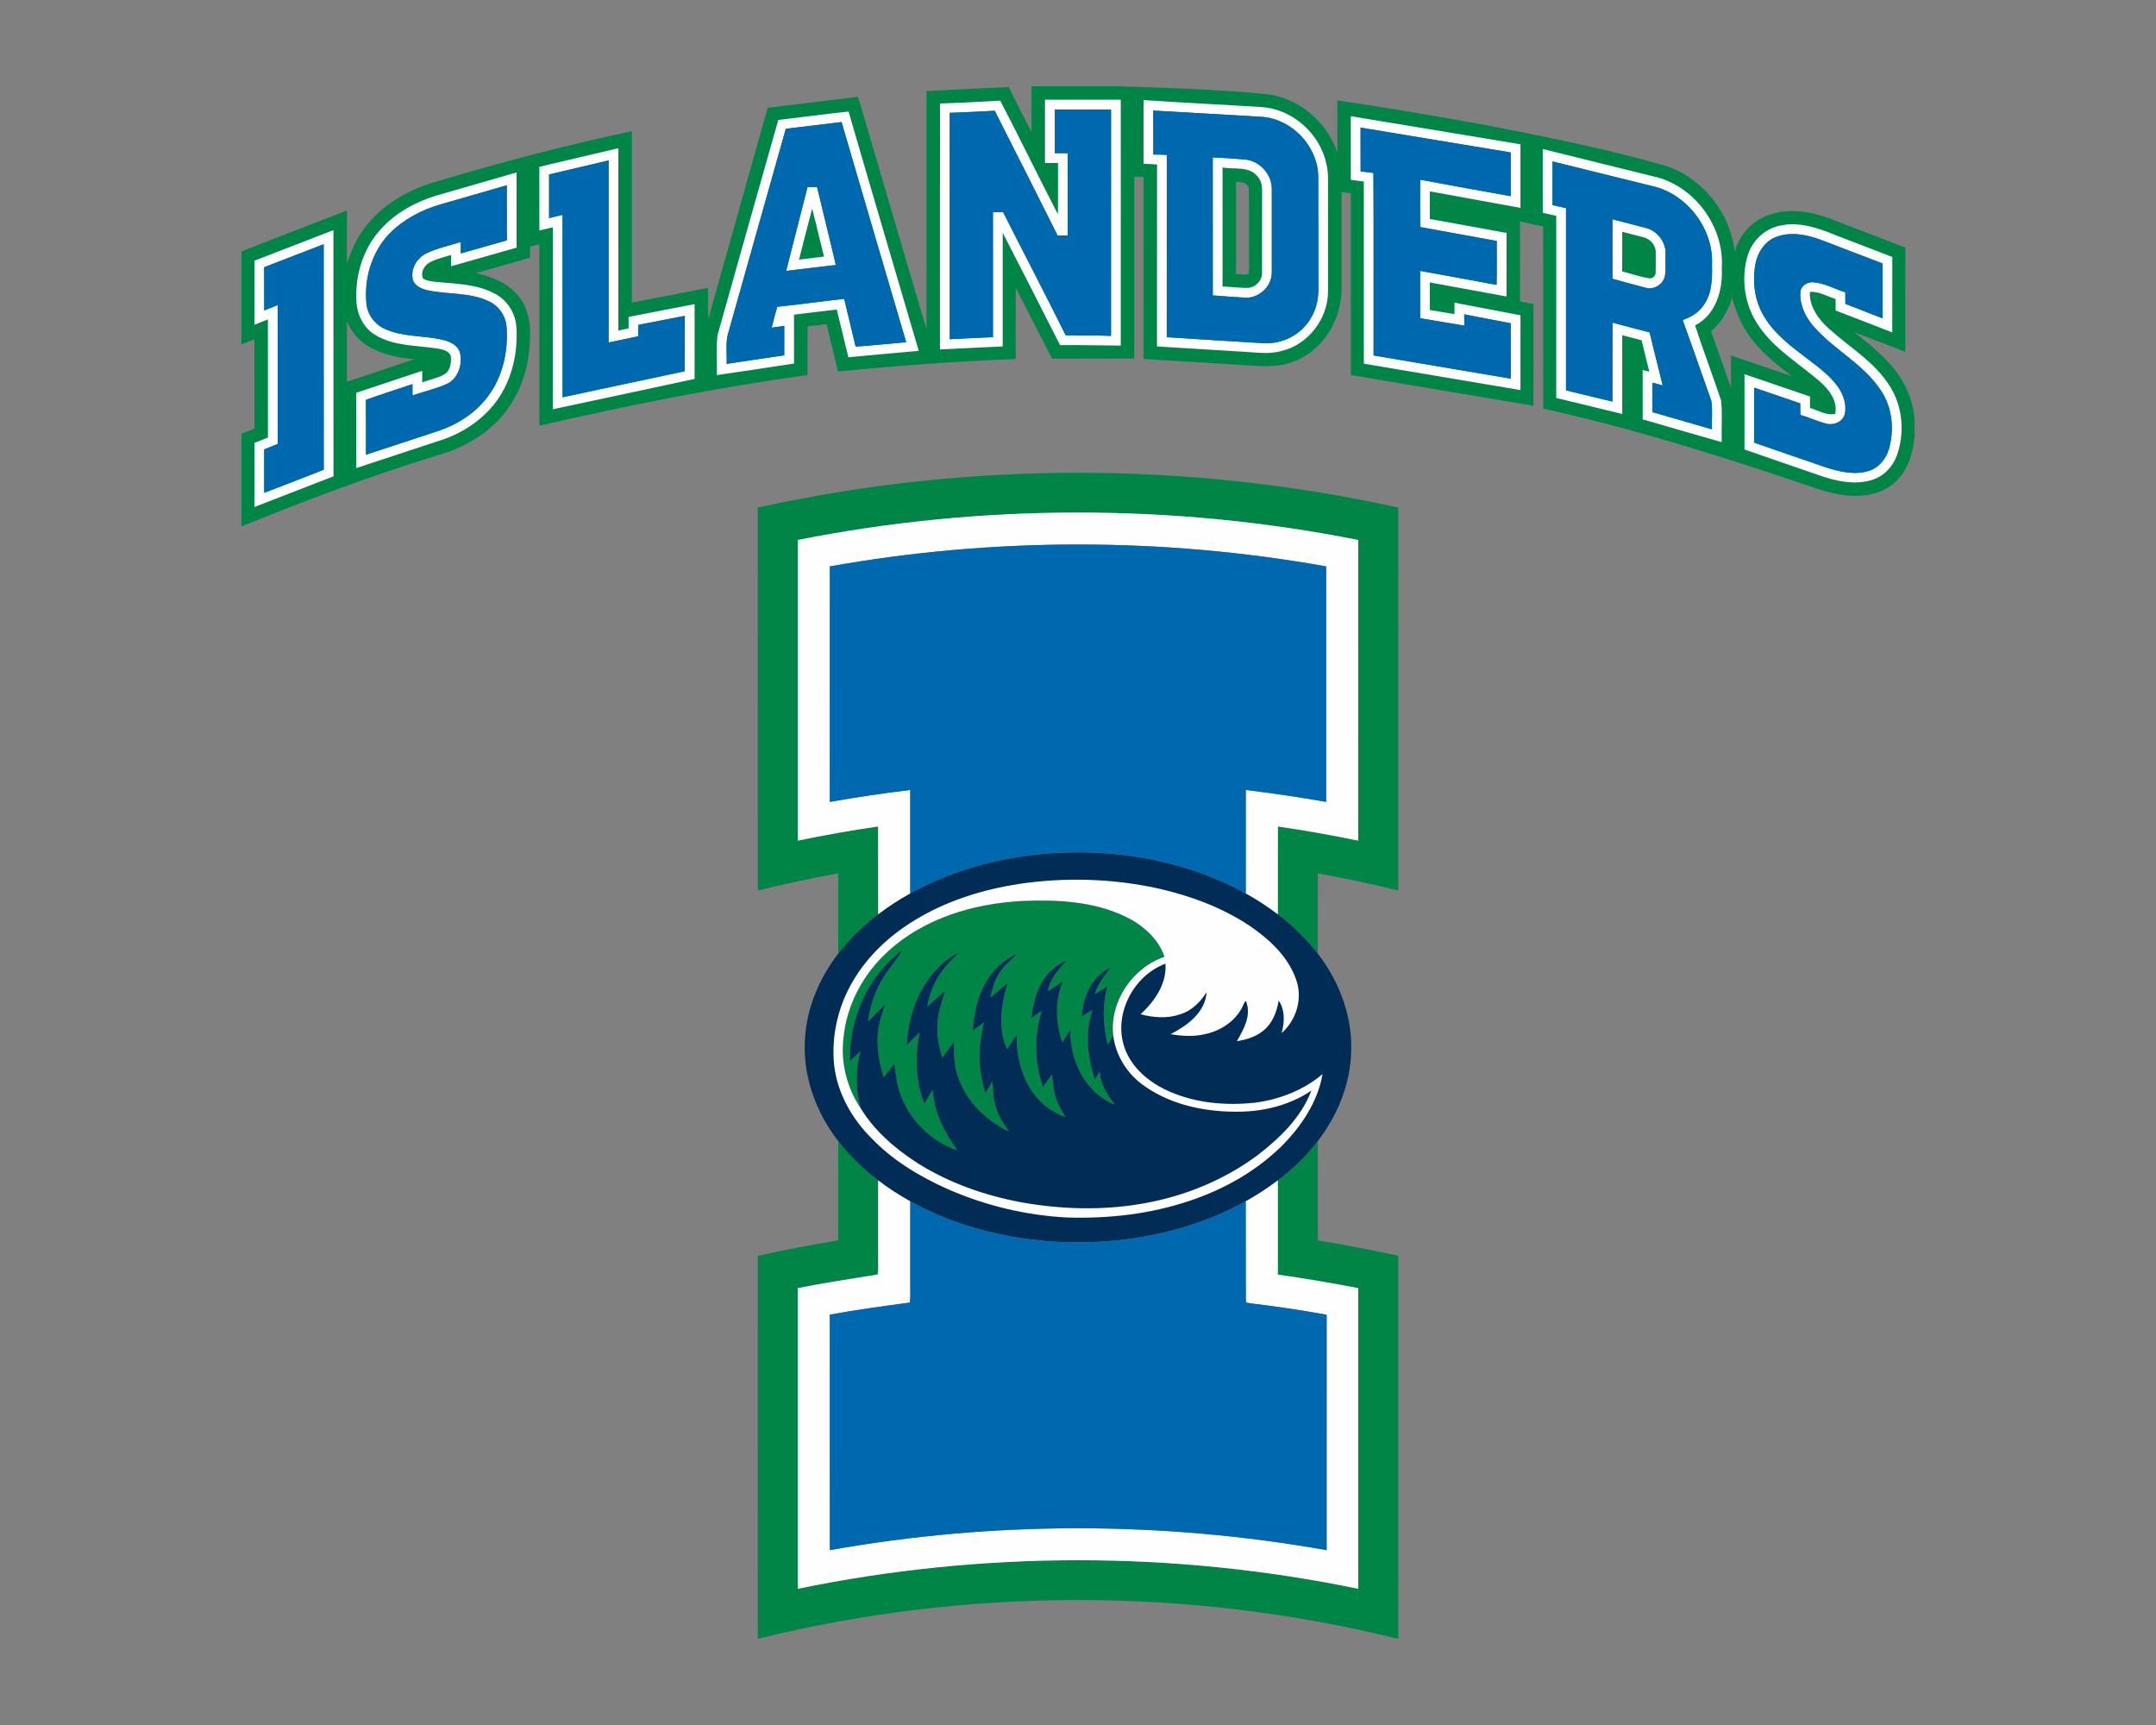 <?xml version="1.0" encoding="UTF-8"?>
<!DOCTYPE svg PUBLIC "-//W3C//DTD SVG 1.1//EN" "http://www.w3.org/Graphics/SVG/1.1/DTD/svg11.dtd">
<!-- Creator: CorelDRAW -->
<svg xmlns="http://www.w3.org/2000/svg" xml:space="preserve" width="2000px" height="1600px" version="1.1" style="shape-rendering:geometricPrecision; text-rendering:geometricPrecision; image-rendering:optimizeQuality; fill-rule:evenodd; clip-rule:evenodd"
viewBox="0 0 2000 1600"
 xmlns:xlink="http://www.w3.org/1999/xlink">
 <rect x="0" y="0" width="2000" height="1600" fill="#808080" stroke="none"/>
 <defs>
  <style type="text/css">
   <![CDATA[
    .fil1 {fill:#002C56;fill-rule:nonzero}
    .fil3 {fill:#0068AE;fill-rule:nonzero}
    .fil0 {fill:#008546;fill-rule:nonzero}
    .fil2 {fill:#FEFEFE;fill-rule:nonzero}
   ]]>
  </style>
 </defs>
 <g id="Capa_x0020_1">
  <g id="Texas_x0020_A_x0026_M_x0020_CC_x0020_Islanders.cdr">
   <path class="fil0" d="M956.89 80l78.19 0c46.47,1.34 93,2.86 139.31,7.26 30.23,3.19 56.49,25.71 66.22,54.22 -0.07,-16.12 -0.05,-32.23 0,-48.34 75.9,11.3 151.55,24.49 226.48,41.06 24.96,5.54 49.83,11.61 74.42,18.59 36.18,9.92 63.62,43.79 67.77,80.82 4.02,-15.99 16.58,-29.29 32.15,-34.48 18,-6.14 37.84,-3.29 55.29,3.35 23.57,9.1 47.23,17.98 70.76,27.19 -0.12,32.22 0,64.43 -0.07,96.63 -15.88,-6 -31.6,-12.43 -47.56,-18.25 19.43,15.01 39.5,31.32 49.51,54.43 3.62,8.05 5.64,16.76 6.69,25.51l0 16.93c-1.35,14.47 -5.57,29.54 -15.95,40.22 -9.14,9.74 -22.63,14.42 -35.77,14.71 -16.52,0.74 -32.58,-4.09 -47.91,-9.71 -80.53,-27.18 -161.8,-52.82 -244.85,-71.15 -0.09,-56.29 0.17,-112.6 -0.14,-168.91 -7.16,-1.46 -14.26,-3.14 -21.4,-4.71 -0.02,24.79 -0.03,49.55 0.02,74.33 4.14,0.8 8.29,1.57 12.46,2.35 0,31.44 0.02,62.87 -0.01,94.31 -56.48,-9.43 -112.94,-19 -169.42,-28.55 -0.02,-56.17 0,-112.36 0,-168.53 -2.88,-0.38 -5.76,-0.76 -8.61,-1.14 -0.01,28.2 -0.03,56.38 0.02,84.58 0.19,10.5 -0.91,21.14 -4.64,31.02 -7.19,20.37 -24,37.61 -45.1,43.32 -15.72,4.59 -32.23,1.83 -48.27,1.14 -28.57,-1.72 -57.13,-3.64 -85.71,-5.24 0.02,-56.29 0.04,-112.56 -0.01,-168.85 -2.88,-0.02 -5.73,-0.04 -8.59,-0.04 0,56.19 0,112.37 0,168.56 -25.37,0.09 -50.74,-0.09 -76.11,0.1 -11.55,-21.83 -22.45,-43.97 -33.83,-65.88 0,22.04 0.01,44.1 -0.02,66.16 -55.05,2.07 -110.01,6.21 -164.83,11.59 -3.49,-14.68 -7.12,-29.3 -10.63,-43.94 -5.86,0.72 -11.72,1.44 -17.59,2.08 -0.19,15.06 -0.01,30.13 -0.1,45.19 -83.66,11.29 -166.49,28.05 -248.73,46.96 -0.05,-56.1 0,-112.2 -0.02,-168.3 -2.88,0.72 -5.74,1.45 -8.62,2.17 0,3.41 0,6.83 0,10.26 -16.76,4.81 -33.53,9.61 -50.34,14.26 15.88,3.5 32.39,10.28 41.77,24.28 10.15,14.85 9.45,33.86 7.36,50.93 -3.05,25.32 -14.73,49.84 -33.96,66.84 -14.76,13.3 -33.02,22.27 -52.13,27.44 -61.17,18.85 -121.17,41.39 -180.44,65.53l0 -87.48 0.02 1.52c4.02,-1.62 8.03,-3.25 12.05,-4.85 0,-27.59 0.02,-55.17 -0.01,-82.76 -4.04,1.58 -8.09,3.14 -12.06,4.9l0 -86.37c32.53,-12.92 65.26,-25.33 97.89,-37.97 -0.04,16.55 0,33.11 -0.02,49.66 3.6,-11.9 8.78,-23.42 16.31,-33.37 15.7,-21.35 39.7,-35.19 64.78,-42.61 60.44,-18 121.44,-34.35 183.2,-47.24 0.01,53 -0.04,105.98 0.01,158.97 23.58,-4.52 47.14,-9.17 70.71,-13.71 0,9.78 -0.26,19.59 0.45,29.37 2.26,-10.12 5.29,-20.04 8.07,-30.02 15.59,-55.46 31.23,-110.91 46.79,-166.37 27.12,-3.21 54.22,-6.6 81.31,-9.88 3.04,-1.36 3.07,2.79 3.98,4.48 20.61,70.33 41.2,140.67 62.04,210.97 -0.04,-73.71 -0.02,-147.42 -0.02,-221.11 25.44,-1.12 50.86,-2.64 76.31,-3.64 6.86,13.99 13.93,27.87 21.09,41.72 0.07,-14.18 0.02,-28.33 0.04,-42.51zm-179.32 978.36c10.6,13.81 23.26,25.93 37.06,36.5 -0.02,24.46 -0.04,48.9 0,73.35 -0.09,4.64 0.43,9.35 -0.47,13.95 -24.76,3.9 -49.54,7.76 -74.14,12.62 0,92.96 0,185.93 0,278.88 170.92,-35.33 349.04,-35.35 519.96,0 0,-92.95 0,-185.92 0,-278.88 -24.77,-4.79 -49.65,-8.93 -74.61,-12.55 0.02,-29.14 0.04,-58.27 0,-87.4 13.8,-10.55 26.47,-22.66 37.06,-36.47 0.11,30.71 -0.03,61.44 0.07,92.16 24.97,4.07 49.84,8.83 74.55,14.28 0,118.4 0,236.79 0.02,355.2l-0.6 0c-193.86,-47.99 -399.39,-47.8 -593.28,0l-0.26 0c0.03,-118.41 0,-236.8 0.02,-355.2 24.69,-5.47 49.56,-10.23 74.55,-14.27 0.1,-30.73 -0.04,-61.44 0.07,-92.17zm45.75 -175.51c33.63,-31.18 80,-44.79 125.01,-47.19 32.22,-1.31 65.93,0.25 95.49,14.44 15.95,7.64 30.58,20.21 36.44,37.35 -29.68,10.11 -51.06,41.44 -47.61,72.99 -1.56,2.93 -3.3,5.76 -5.07,8.58 -4.37,-17.74 -5.45,-36.64 -0.09,-54.3 -3.95,2.53 -7.95,5 -11.99,7.36 2.92,-9.38 8.85,-17.21 15.04,-24.64 -17.47,7.52 -26.13,27.18 -26.99,45.27 3.3,-1.97 6.57,-4 9.83,-6.02 -6.91,20.99 -4.72,43.92 2.35,64.57 1.46,-2.42 2.93,-4.85 4.4,-7.28 0.65,11.74 7.14,21.57 14.14,30.56 -27.49,-10.44 -41.86,-41.1 -41.48,-69.19 -2.41,3.84 -4.83,7.67 -7.29,11.5 -6.26,-18.33 -7.18,-38.77 0.65,-56.77 -4.65,3.14 -9.31,6.26 -14.09,9.22 1.85,-11.55 9.9,-20.07 17.37,-28.42 -9.85,4.13 -18.16,11.58 -23.32,20.94 -5.58,9.86 -7.97,21.13 -9.46,32.28 3.24,-2.12 6.45,-4.27 9.67,-6.41 -7.21,22.81 -6.64,47.75 1.14,70.33 2.77,-3.83 5.57,-7.64 8.41,-11.44 0.97,7.64 1.44,15.47 3.94,22.82 2,5.93 5.41,11.24 8.55,16.62 -16.25,-5.36 -29.33,-18.05 -36.48,-33.44 -6.5,-13.21 -8.98,-28 -8.81,-42.63 -2.98,4.4 -5.95,8.8 -8.95,13.18 -8.62,-19.61 -5.43,-41.62 0.67,-61.41 -5.38,4.5 -10.57,9.21 -15.98,13.66 1.64,-8.06 3.81,-16.18 8.35,-23.15 4.2,-6.81 10.67,-11.73 16.27,-17.3 -14.17,5.76 -25.17,17.63 -31.62,31.32 -5.9,12.26 -8.47,25.87 -9.28,39.39 3.46,-2.43 6.9,-4.9 10.31,-7.38 -5.48,21.44 -5.72,44.55 1.36,65.65 2.16,-3.62 4.28,-7.26 6.44,-10.86 0.5,8.47 0.76,17.12 3.62,25.23 2.43,7.83 7.09,14.68 11.78,21.31 -21.41,-10.31 -40,-28.16 -47.41,-51.13 -3.68,-10.33 -3.88,-21.38 -3.78,-32.2 -3.48,4.99 -7,9.94 -10.71,14.75 -3.34,-10.24 -5.33,-21.04 -4.5,-31.84 0.57,-10.29 4.02,-20.09 7,-29.87 -5.69,4.63 -11.03,9.63 -16.55,14.44 1.88,-10.23 5.31,-20.23 10.98,-28.99 4.99,-8.11 11.95,-14.64 18.49,-21.45 -30.99,16.33 -47.13,52.08 -48.36,85.97 4.02,-3.89 7.99,-7.8 11.94,-11.73 -4.62,21.85 -3.9,45.25 4.27,66.19 2.66,-4.47 5.32,-8.92 7.99,-13.35 0.5,20.93 10.97,39.77 22.5,56.62 -24.42,-8.49 -44.64,-28.41 -52.96,-52.95 -3.19,-8.84 -4.1,-18.26 -5.33,-27.52 -3.24,4.29 -6.5,8.57 -9.84,12.79 -5.35,-16.98 -7.9,-35.42 -3.33,-52.89 1.34,-5.07 3.1,-10 4.69,-15 -5.4,5.33 -10.52,10.93 -16.02,16.16 2,-14.44 6.62,-28.56 14.36,-40.96 5.18,-8.74 12.39,-16.11 17.44,-24.94 -31.91,23.2 -49.24,63.57 -48.62,102.53 3.4,-3.04 6.75,-6.14 10.04,-9.3 -5,17.21 -4.55,35.53 -0.07,52.79 -12.69,-18.78 -18.49,-42.16 -15.83,-64.7 2.78,-30.67 18.25,-59.52 40.89,-80.16zm-120.39 -412.05c194.91,-43.06 399.23,-43.04 594.14,0 -0.03,118.37 0.02,236.76 -0.02,355.14 -24.71,-5.95 -49.56,-11.4 -74.58,-15.87 -0.04,24.84 0.03,49.65 -0.04,74.47 -10.64,-13.76 -23.26,-25.92 -37.06,-36.51 0.07,-27.15 -0.07,-54.31 0.07,-81.45 24.97,3.62 49.82,8.02 74.52,13.14 0.03,-92.97 0,-185.92 0.02,-278.88 -171.11,-33.92 -348.85,-33.92 -519.96,0 0.04,92.96 -0.03,185.93 0.02,278.88 24.7,-5.16 49.55,-9.52 74.52,-13.14 0.14,27.14 0,54.3 0.07,81.45 -13.78,10.6 -26.44,22.75 -37.06,36.53 -0.09,-24.85 0.01,-49.69 -0.07,-74.52 -24.99,4.55 -49.84,9.93 -74.55,15.9 -0.04,-118.38 0.01,-236.75 -0.02,-355.14zm884.3 -163.59c6.31,17.45 12.28,35.04 18.52,52.51 0,-9.98 -0.02,-19.99 0,-29.97 18.78,6.38 37.56,12.68 56.32,19.11 -11.95,-9.09 -23.83,-18.51 -33.54,-30.03 -10.76,-12.1 -17.69,-27.04 -21.69,-42.61 -3.63,11.85 -10.04,22.97 -19.61,30.99zm-440.61 -138.62c-0.1,28.51 0,57.03 -0.03,85.54 3.74,-0.09 7.96,1.43 11.47,-0.24 0.91,-2.69 0.51,-5.59 0.65,-8.37 -0.24,-23.52 0.24,-47.04 -0.24,-70.55 -0.74,-5.78 -7.28,-6.1 -11.85,-6.38zm-762.37 164.66c-13.97,-1.47 -28.2,-4 -40.62,-10.86 -9.95,-5.25 -17.5,-14.2 -21.88,-24.46 0.15,18.7 0.09,37.41 0.03,56.1 20.92,-6.6 41.57,-14.09 62.47,-20.78z"/>
   <path class="fil1" d="M844.36 828.65c42.29,-23.39 90.33,-35.39 138.43,-37.69 59.5,-2.82 120.42,8.8 172.85,37.69 10.35,5.74 20.3,12.22 29.73,19.38 13.8,10.59 26.42,22.75 37.06,36.51 20.96,27 33.36,61.34 30.73,95.73 -1.76,28.44 -13.45,55.65 -30.73,78.09 -10.59,13.81 -23.26,25.92 -37.06,36.47 -9.4,7.24 -19.43,13.61 -29.75,19.42 -52.96,29.25 -114.58,40.66 -174.68,37.61 -47.47,-2.57 -94.83,-14.52 -136.56,-37.61 -10.37,-5.74 -20.32,-12.21 -29.75,-19.39 -13.8,-10.57 -26.46,-22.69 -37.06,-36.5 -20.96,-26.91 -33.27,-61.16 -30.79,-95.46 1.73,-28.54 13.44,-55.86 30.79,-78.34 10.62,-13.78 23.28,-25.93 37.06,-36.53 9.4,-7.19 19.38,-13.64 29.73,-19.38zm-21.04 54.2c-22.64,20.64 -38.11,49.49 -40.89,80.16 -2.66,22.54 3.14,45.92 15.83,64.7 -4.48,-17.26 -4.93,-35.58 0.07,-52.79 -3.29,3.16 -6.64,6.26 -10.04,9.3 -0.62,-38.96 16.71,-79.33 48.62,-102.53 -5.05,8.83 -12.26,16.2 -17.44,24.94 -7.74,12.4 -12.36,26.52 -14.36,40.96 5.5,-5.23 10.62,-10.83 16.02,-16.16 -1.59,5 -3.35,9.93 -4.69,15 -4.57,17.47 -2.02,35.91 3.33,52.89 3.34,-4.22 6.6,-8.5 9.84,-12.79 1.23,9.26 2.14,18.68 5.33,27.52 8.32,24.54 28.54,44.46 52.96,52.95 -11.53,-16.85 -22,-35.69 -22.5,-56.62 -2.67,4.43 -5.33,8.88 -7.99,13.35 -8.17,-20.94 -8.89,-44.34 -4.27,-66.19 -3.95,3.93 -7.92,7.84 -11.94,11.73 1.23,-33.89 17.37,-69.64 48.36,-85.97 -6.54,6.81 -13.5,13.34 -18.49,21.45 -5.67,8.76 -9.1,18.76 -10.98,28.99 5.52,-4.81 10.86,-9.81 16.55,-14.44 -2.98,9.78 -6.43,19.58 -7,29.87 -0.83,10.8 1.16,21.6 4.5,31.84 3.71,-4.81 7.23,-9.76 10.71,-14.75 -0.1,10.82 0.1,21.87 3.78,32.2 7.41,22.97 26,40.82 47.41,51.13 -4.69,-6.63 -9.35,-13.48 -11.78,-21.31 -2.86,-8.11 -3.12,-16.76 -3.62,-25.23 -2.16,3.6 -4.28,7.24 -6.44,10.86 -7.08,-21.1 -6.84,-44.21 -1.36,-65.65 -3.41,2.48 -6.85,4.95 -10.31,7.38 0.81,-13.52 3.38,-27.13 9.28,-39.39 6.45,-13.69 17.45,-25.56 31.62,-31.32 -5.6,5.57 -12.07,10.49 -16.27,17.3 -4.54,6.97 -6.71,15.09 -8.35,23.15 5.41,-4.45 10.6,-9.16 15.98,-13.66 -6.1,19.79 -9.29,41.8 -0.67,61.41 3,-4.38 5.97,-8.78 8.95,-13.18 -0.17,14.63 2.31,29.42 8.81,42.63 7.15,15.39 20.23,28.08 36.48,33.44 -3.14,-5.38 -6.55,-10.69 -8.55,-16.62 -2.5,-7.35 -2.97,-15.18 -3.94,-22.82 -2.84,3.8 -5.64,7.61 -8.41,11.44 -7.78,-22.58 -8.35,-47.52 -1.14,-70.33 -3.22,2.14 -6.43,4.29 -9.67,6.41 1.49,-11.15 3.88,-22.42 9.46,-32.28 5.16,-9.36 13.47,-16.81 23.32,-20.94 -7.47,8.35 -15.52,16.87 -17.37,28.42 4.78,-2.96 9.44,-6.08 14.09,-9.22 -7.83,18 -6.91,38.44 -0.65,56.77 2.46,-3.83 4.88,-7.66 7.29,-11.5 -0.38,28.09 13.99,58.75 41.48,69.19 -7,-8.99 -13.49,-18.82 -14.14,-30.56 -1.47,2.43 -2.94,4.86 -4.4,7.28 -7.07,-20.65 -9.26,-43.58 -2.35,-64.57 -3.26,2.02 -6.53,4.05 -9.83,6.02 0.86,-18.09 9.52,-37.75 26.99,-45.27 -6.19,7.43 -12.12,15.26 -15.04,24.64 4.04,-2.36 8.04,-4.83 11.99,-7.36 -5.36,17.66 -4.28,36.56 0.09,54.3 1.77,-2.82 3.51,-5.65 5.07,-8.58 -3.45,-31.55 17.93,-62.88 47.61,-72.99 -5.86,-17.14 -20.49,-29.71 -36.44,-37.35 -29.56,-14.19 -63.27,-15.75 -95.49,-14.44 -45.01,2.4 -91.38,16.01 -125.01,47.19z"/>
   <path class="fil2" d="M969.39 92.5c23.42,0 46.84,0.02 70.26,0 0.03,76.02 0.01,152.04 0.01,228.06 -18.76,-0.07 -37.52,-0.69 -56.28,-0.43 -17.63,-34.8 -35.32,-69.57 -53.22,-104.22 0,35.15 0,70.29 0,105.44 -19.41,0.74 -38.79,1.98 -58.19,2.76 0.03,-76.04 -0.12,-152.05 0.07,-228.09 18.62,-0.6 37.23,-1.6 55.84,-2.65 18.19,34.93 35.37,70.43 53.5,105.4 0.18,-15.87 0.05,-31.75 0.08,-47.63 -4.03,0 -8.05,0 -12.07,-0.02 0.02,-19.54 0,-39.08 0,-58.62zm91.4 59.4c0.1,-19.7 -0.17,-39.39 0.14,-59.07 36.54,2.48 73.15,4.21 109.71,6.5 28.7,2.02 54.03,24.92 59.85,52.95 1.98,8.51 1.41,17.29 1.46,25.95 -0.03,31.04 0.04,62.08 -0.03,93.13 -0.52,24.86 -18.63,48.35 -42.98,54.16 -11.35,3.23 -23.12,1.4 -34.66,0.78 -27.01,-1.6 -54,-3.4 -81,-4.98 0.07,-56.26 -0.06,-112.5 0.07,-168.75 -4.2,-0.31 -8.39,-0.57 -12.56,-0.67zm-338.81 -40.65c21.75,-2.48 43.45,-5.52 65.21,-7.76 21.42,74.05 43.42,147.95 65.08,221.93 -21.76,2.05 -43.52,3.79 -65.27,5.98 -3.62,-14.76 -7.21,-29.52 -10.78,-44.3 -13.24,1.48 -26.44,3.21 -39.66,4.76 0.01,15.13 0,30.23 0.01,45.36 -23.83,3.64 -47.68,7.21 -71.53,10.69 0.33,-12.31 -0.83,-24.77 0.57,-37.01 18.71,-66.57 37.46,-133.14 56.37,-199.65zm531.08 -3.47c52.46,8.61 104.92,17.3 157.38,26.04 0,19.66 0.02,39.32 -0.01,58.98 -28.03,-5.07 -56.03,-10.21 -84.06,-15.33 -0.02,8.54 0,17.09 -0.02,25.65 23.73,4.2 47.43,8.62 71.16,12.93 -0.02,19.64 0,39.28 -0.02,58.93 -23.71,-4.31 -47.42,-8.64 -71.12,-13.01 -0.02,8.52 0,17.03 0,25.54 7.61,1.28 15.21,2.56 22.83,3.83 0,-3.53 0.04,-7.07 0.07,-10.6 20.4,3.83 40.77,7.78 61.17,11.66 0,23.12 0,46.26 -0.01,69.39 -48.43,-8.12 -96.85,-16.26 -145.28,-24.5 -0.03,-56.31 0.07,-112.6 -0.03,-168.91 -4.02,-0.51 -8.02,-1.05 -12.02,-1.62 -0.06,-19.66 0.03,-39.32 -0.04,-58.98zm-752.75 46.98c24.42,-5.81 48.84,-11.54 73.28,-17.28 0.05,56.37 -0.04,112.73 0.03,169.11 3.16,-0.67 6.31,-1.33 9.49,-2.02 -0.02,-3.54 -0.02,-7.05 -0.04,-10.59 20.42,-3.96 40.82,-8.03 61.27,-11.86 -0.06,23.12 -0.03,46.25 -0.01,69.36 -43.82,9.5 -87.71,18.73 -131.55,28.13 0.09,-56.26 0.02,-112.5 0.03,-168.73 -4.17,0.89 -8.33,1.91 -12.47,2.93 -0.06,-19.68 -0.01,-39.37 -0.03,-59.05zm930.83 -16.54c33.99,8.38 67.95,16.88 101.92,25.23 38.25,7.93 66.93,46.67 64.1,85.5 1.23,20.04 -5.62,43.22 -24.73,52.86 7.61,23.37 16.35,46.37 24.15,69.71 1.31,12.76 0.15,25.73 0.56,38.58 -24.47,-6.95 -48.87,-14.09 -73.31,-21.13 -0.01,-15.26 0.04,-30.51 -0.01,-45.77 1.53,0.38 4.62,1.16 6.17,1.54 -2.48,-9.7 -4.79,-19.42 -7.14,-29.13 -6,-1.55 -11.99,-3.14 -17.99,-4.71 -0.01,24.35 0,48.68 0,73.04 -20.42,-4.92 -40.82,-9.85 -61.22,-14.84 0.02,-56.3 -0.02,-112.61 0.02,-168.92 -4.18,-0.98 -8.35,-1.88 -12.52,-2.77 0,-19.73 -0.02,-39.46 0,-59.19zm-306.14 7.73c10.14,0.46 20.28,1.17 30.4,2.03 13.18,1.42 24.23,13.59 24.38,26.84 0,25.85 -0.01,51.71 0,77.57 0.26,13.02 -11.71,24.35 -24.66,23.73 -10.03,-0.61 -20.09,-1.3 -30.11,-2.14 0.02,-42.67 0.07,-85.35 -0.01,-128.03zm-719.32 35.18c24.51,-7 49,-14.14 73.51,-21.16 -0.02,23.24 0.01,46.51 -0.02,69.76 -20.27,5.72 -40.51,11.45 -60.76,17.24 -0.02,-3.5 -0.02,-7 -0.02,-10.48 -6.79,2.24 -14.03,3.55 -20.28,7.2 -4.81,2.8 -8.17,9.18 -5.76,14.53 3.45,2.56 7.97,2.6 12.06,3.25 18.85,1.83 38.9,1.9 55.8,11.61 10.63,5.85 17.61,17.23 18.72,29.22 1.95,25.88 -4.59,53.11 -21.2,73.46 -12.66,15.4 -30.07,26.59 -49.01,32.63 -26.08,8.6 -52.17,17.14 -78.24,25.76 -0.05,-23.28 -0.02,-46.54 -0.04,-69.81 20.42,-6.77 40.82,-13.64 61.24,-20.38 -0.02,3.52 -0.02,7.05 -0.02,10.59 6.75,-2.35 13.92,-3.67 20.22,-7.14 5.94,-3.31 6.96,-11.11 6.31,-17.23 -1.95,-5.26 -8.37,-6.09 -13.14,-7.04 -19.01,-2.84 -39.58,-2.05 -56.6,-12.27 -10.95,-6.26 -17.11,-18.66 -17.78,-30.99 -1.5,-24.11 6.02,-49.21 22.5,-67.18 13.87,-15.48 32.77,-25.67 52.51,-31.57zm343.4 -7.56c2.95,-0.01 5.91,-0.01 8.88,-0.01 5.67,24.09 11.78,48.09 17.38,72.22 -15.38,1.67 -30.71,3.79 -46.09,5.5 6.63,-25.9 13.29,-51.79 19.83,-77.71zm746.75 29.84c10.46,2.71 20.97,5.35 31.42,8.14 10.88,2.91 18.88,14.17 17.74,25.44 -0.29,6.69 0.68,13.52 -0.76,20.1 -2.15,7.16 -10.26,11.82 -17.5,9.85 -10.36,-2.64 -20.66,-5.52 -30.96,-8.4 0.11,-18.38 0,-36.75 0.06,-55.13zm155.76 5.79c17.76,-3.84 35.47,2.47 51.72,9.13 17.33,6.74 34.76,13.21 52.06,20.04 -0.05,23.29 0,46.61 -0.03,69.91 -17.51,-6.69 -34.94,-13.64 -52.48,-20.25 -0.09,-3.57 -0.1,-7.15 -0.1,-10.72 -7.87,-2.45 -15.34,-7.13 -23.82,-6.61 -0.72,13.59 7.78,25.25 17.4,33.91 19.21,17.5 42.75,31.05 56.77,53.61 11.95,18.8 13.97,43.13 6.61,64 -3.81,10.73 -12.42,19.75 -23.46,23.01 -16.48,4.98 -34.09,0.84 -49.87,-4.78 -22.7,-7.9 -45.48,-15.61 -68.15,-23.58 0.05,-23.26 -0.02,-46.52 0.03,-69.79 20.23,6.99 40.54,13.69 60.77,20.73 -0.01,3.52 -0.01,7.05 0,10.57 7.68,2.23 15.14,7.28 23.42,5.49 2.38,-12.06 -5.74,-22.58 -14.26,-30.01 -19.23,-16.73 -42.13,-29.99 -56.67,-51.51 -13.12,-18.72 -16.86,-43.5 -10.31,-65.33 4.16,-13.86 16.05,-25.07 30.37,-27.82zm-1415.57 32.61c24.41,-9.48 48.83,-18.93 73.28,-28.35 0.07,76.12 -0.05,152.25 0.05,228.37 -24.42,9.53 -48.92,18.87 -73.33,28.42 0,-19.8 0,-39.61 0,-59.41 4.18,-1.64 8.33,-3.33 12.51,-4.99 0,-36.54 0.03,-73.06 -0.02,-109.59 -4.16,1.67 -8.33,3.33 -12.49,5 0,-19.81 0,-39.63 0,-59.45zm504 259.03c171.11,-33.92 348.85,-33.92 519.96,0 -0.02,92.96 0.01,185.91 -0.02,278.88 -24.7,-5.12 -49.55,-9.52 -74.52,-13.14 -0.14,27.14 0,54.3 -0.07,81.45 -9.43,-7.16 -19.38,-13.64 -29.73,-19.38 0.02,-31.98 0,-63.95 0,-95.92 24.96,3.03 49.84,6.69 74.59,11.07 -0.02,-72.81 0.02,-145.62 -0.02,-218.45 -151.88,-27.06 -308.54,-27.08 -460.42,0 -0.05,72.83 0,145.64 -0.04,218.45 24.77,-4.37 49.65,-8.06 74.61,-11.07 0,31.97 -0.02,63.94 0,95.92 -10.35,5.74 -20.33,12.19 -29.73,19.38 -0.07,-27.15 0.07,-54.31 -0.07,-81.45 -24.97,3.62 -49.82,7.98 -74.52,13.14 -0.05,-92.95 0.02,-185.92 -0.02,-278.88zm204.73 319.11c42.94,-6.43 87.09,-5.19 129.53,4.11 29.99,6.78 59.41,17.6 85.09,34.75 18.4,12.59 36.04,28.87 43.23,50.58 5.88,17.16 -0.21,37.04 -13.74,48.82 2.86,-9.95 3.29,-21.26 -2.71,-30.21 -1.78,11.21 -6.4,22.69 -16.07,29.33 -6.59,4.93 -14.72,7.07 -22.7,8.4 6.09,-10.66 13.21,-23.02 8.97,-35.66 -0.31,-3.56 -2.54,0.65 -2.83,1.69 -6.24,14.67 -20.78,24.43 -36.11,27.52 -10.35,2.41 -21.09,1.72 -31.48,-0.07 15.34,-7.95 32.25,-20.11 33.34,-38.97 -5.71,9.29 -13.97,17.34 -24.59,20.62 -11.83,4.02 -24.7,3.07 -36.6,-0.12 12.99,-12.07 24.42,-28.26 23.03,-46.87 -29.79,10.98 -48.46,47.06 -38.08,77.5 6.59,19.4 23.68,33.18 41.96,41.11 24.73,10.81 52.49,13.13 79.12,10.3 22.8,-2.95 45.16,-11.59 62.79,-26.58 -4.59,26.06 -19.95,48.88 -38.41,67.28 -23.81,23.16 -53.47,39.83 -84.9,50.3 -36.54,12.32 -75.45,16.7 -113.89,15.47 -38.04,-1.96 -75.7,-11.03 -110.59,-26.33 -25.82,-11.54 -50.67,-26.37 -70.4,-46.89 -18.16,-18.01 -31.64,-41.53 -34.82,-67.16 -3.27,-29.07 4.28,-59.03 20.18,-83.52 14.66,-22.95 35.8,-41.28 59.34,-54.72 28.04,-16.12 59.47,-25.73 91.34,-30.68zm-130.12 274.92c9.43,7.17 19.38,13.64 29.75,19.38 -0.04,26 -0.04,51.99 0,78 -0.07,5.31 0.41,10.67 -0.49,15.93 -24.74,3.35 -49.53,6.66 -74.12,11.18 0.02,72.81 -0.08,145.64 0.05,218.45 152.04,-27.15 308.78,-26.97 460.82,0.02 0.04,-72.8 0.02,-145.57 0.02,-218.37 -23.39,-4.22 -46.89,-7.76 -70.5,-10.55 -1.55,-0.55 -5.02,0.07 -4.43,-2.66 -0.23,-30.66 0.01,-61.34 -0.11,-92 10.32,-5.81 20.35,-12.18 29.75,-19.42 0.04,29.13 0.02,58.26 0,87.4 24.96,3.62 49.84,7.76 74.61,12.56 0,92.95 0,185.92 0,278.87 -170.92,-35.35 -349.04,-35.33 -519.96,0 0,-92.95 0,-185.92 0,-278.87 24.6,-4.87 49.38,-8.73 74.14,-12.63 0.9,-4.6 0.38,-9.31 0.47,-13.95 -0.04,-24.45 -0.02,-48.89 0,-73.34zm8.69 -212.02l0 0c-22.64,20.64 -38.11,49.49 -40.89,80.16 -2.65,22.53 3.14,45.92 15.83,64.7 12.87,21.21 32.23,37.85 52.95,51.17 29.21,18.4 62.36,29.97 96.19,36.3 42.1,7.54 85.81,7.86 127.6,-1.86 33.06,-7.69 64.76,-21.82 92.01,-42.15 20.45,-15.85 40.16,-34.87 49.46,-59.58 -18.99,12.81 -41.95,18.95 -64.71,19.5 -31.49,0.76 -64.51,-5.47 -90.56,-24.06 -15.43,-10.76 -26.21,-27.85 -28.55,-46.59 -3.45,-31.55 17.93,-62.88 47.61,-72.99 -5.86,-17.14 -20.49,-29.71 -36.44,-37.35 -29.56,-14.19 -63.27,-15.75 -95.49,-14.44 -45.01,2.4 -91.38,16.01 -125.01,47.19zm-578.26 -635l0 0c0.05,13.37 -0.05,26.75 0.07,40.11 4.14,-1.65 8.29,-3.31 12.45,-4.98 0,42.94 -0.02,85.87 0.02,128.81 -4.18,1.67 -8.35,3.34 -12.52,5.03 0,13.42 -0.06,26.84 0.03,40.27 18.42,-7.04 36.82,-14.16 55.19,-21.37 -0.07,-69.72 -0.02,-139.46 -0.04,-209.2 -18.4,7.12 -36.78,14.24 -55.2,21.33zm1401.87 -27.77l0 0c-9.88,4.01 -16.19,13.75 -18.33,23.87 -3.31,16.85 -1.12,35.13 8.02,49.88 10.17,16.98 26.57,28.69 42.04,40.46 9.37,7.19 19.02,14.4 26.01,24.07 5.24,7.38 8.71,16.85 6.57,25.94 -1.9,7.15 -10.45,10.46 -17.18,8.65 -8.17,-2.17 -15.91,-5.67 -23.98,-8.17 -0.09,-3.57 -0.11,-7.12 -0.13,-10.67 -14.21,-4.82 -28.43,-9.61 -42.63,-14.53 -0.05,17.01 -0.03,34.03 0,51.03 22.42,7.71 44.81,15.52 67.26,23.15 12.64,4.02 26.65,7.15 39.63,2.77 8.97,-2.89 15.3,-11.03 17.95,-19.85 5.35,-18.28 3.25,-39.14 -7.72,-55.01 -15.99,-24.19 -43.2,-37.28 -62,-58.84 -7.55,-8.57 -12.95,-19.69 -12.38,-31.32 0.1,-6.5 6.79,-10.55 12.83,-9.62 10.16,1.02 19.28,6.19 28.92,9.24 -0.02,3.55 -0.02,7.11 0,10.66 11.48,4.52 22.99,8.97 34.49,13.45 0,-16.97 0.02,-33.94 -0.02,-50.91 -19.17,-7.29 -38.32,-14.69 -57.48,-21.99 -13.22,-4.82 -28.4,-7.81 -41.87,-2.26zm-142.08 -5.12l0 0c-0.04,12.23 0.1,24.47 -0.09,36.72 8.21,2.15 16.28,5 24.68,6.4 3.34,0.86 6.6,-2.18 6.43,-5.52 0.15,-5.81 0.05,-11.64 0.05,-17.47 0.59,-6.99 -4.88,-13.66 -11.6,-15.07 -6.49,-1.73 -13.01,-3.31 -19.47,-5.06zm-751.46 -21.43l0 0c-4.26,15.72 -8.12,31.56 -12.21,47.34 7.71,-1.06 15.45,-1.87 23.18,-2.92 -3.76,-14.78 -7.04,-29.7 -10.97,-44.42zm-345.1 -3.85l0 0c-17.61,5.17 -34.44,14.06 -47.31,27.3 -16.31,17.13 -23.45,41.77 -21.02,65.07 1.11,10.17 8.09,19.23 17.47,23.19 17.11,7.69 36.46,5.73 54.34,10.21 6.23,1.66 13.19,4.97 14.95,11.78 2.57,10.97 -1.82,24.39 -12.72,29.13 -10.13,4.35 -20.92,6.9 -31.37,10.4 -0.02,-3.5 -0.02,-6.99 -0.02,-10.47 -14.38,4.9 -28.92,9.36 -43.18,14.59 0.15,16.95 0.03,33.9 0.07,50.86 22.97,-7.54 45.94,-15.13 68.91,-22.65 17.3,-6.15 33.37,-16.71 44.32,-31.63 13.87,-18.46 18.99,-42.44 17.09,-65.2 -1.03,-9.62 -7.14,-18.47 -15.95,-22.59 -17.83,-8.74 -38.34,-6.31 -57.31,-10.44 -5.53,-1.27 -11.88,-3.94 -13.64,-9.89 -2.28,-10.09 3.97,-20.34 13.04,-24.58 10,-4.74 21,-6.86 31.47,-10.36 0.02,3.55 0.04,7.1 0.05,10.65 14.23,-4.07 28.49,-7.98 42.69,-12.12 -0.09,-17.02 0.03,-34.02 -0.07,-51.05 -20.61,5.92 -41.2,11.9 -61.81,17.8zm725.79 -34.27l0 0c-0.01,36.77 -0.01,73.54 0,110.31 7.61,0.24 15.16,1.29 22.77,1.34 7.57,-0.15 14.48,-6.88 13.86,-14.64 0.07,-23.52 -0.05,-47.05 0.06,-70.55 0.19,-6.33 0.39,-13.4 -4.32,-18.32 -7.86,-9.7 -21.54,-6.31 -32.37,-8.14zm306.08 34.77l0 0c4.17,0.97 8.35,1.92 12.54,2.88 -0.02,56.34 0,112.68 0,169.02 14.34,3.51 28.69,7.01 43.07,10.4 0.11,-24.42 -0.03,-48.82 0.07,-73.22 11.49,3 22.97,6.02 34.44,9.07 3.8,16.44 8.16,32.71 12.11,49.1 -3.19,-0.83 -6.35,-1.66 -9.5,-2.48 -0.02,9.08 0.01,18.19 -0.04,27.29 18.4,5.35 36.8,10.68 55.22,15.96 -0.34,-8.76 0.73,-17.64 -0.55,-26.34 -8.69,-25.07 -17.73,-50.04 -26.58,-75.08 7.32,-2.45 14.28,-6.54 18.84,-12.92 8.34,-10.88 8.69,-25.18 8.33,-38.29 1.72,-33.75 -23.85,-66.72 -57,-73.36 -30.32,-7.47 -60.6,-15.05 -90.92,-22.47 -0.02,13.47 0.02,26.96 -0.03,40.44zm-930.81 -28.33l0 0c0.03,13.48 0,26.99 0.01,40.47 4.16,-1.02 8.32,-2.05 12.47,-3.08 0.09,56.42 0,112.83 0.05,169.26 37.77,-8.07 75.54,-16.19 113.33,-24.16 0.12,-17.13 0.01,-34.27 0.05,-51.39 -14.35,2.79 -28.7,5.64 -43.07,8.36 -0.05,3.52 -0.06,7.05 -0.08,10.59 -9.19,1.85 -18.35,3.9 -27.54,5.78 -0.04,-56.27 0,-112.56 -0.02,-168.84 -18.42,4.25 -36.8,8.66 -55.2,13.01zm752.78 -43.48l0 0c0.04,13.54 -0.07,27.08 0.05,40.61 3.94,0.49 7.9,0.99 11.87,1.42 0.36,56.43 0.05,112.85 0.15,169.28 42.39,7.24 84.82,14.3 127.22,21.52 -0.06,-17.12 0,-34.23 -0.03,-51.35 -14.37,-2.82 -28.75,-5.54 -43.11,-8.28 -0.02,3.48 0.01,6.98 0.05,10.47 -13.66,-2.33 -27.3,-4.66 -40.96,-6.88 -0.1,-14.65 -0.05,-29.29 -0.03,-43.93 23.64,4.4 47.33,8.49 70.96,13.02 0.33,-13.57 0.1,-27.16 0.12,-40.75 -23.68,-4.28 -47.34,-8.69 -71.02,-12.92 -0.13,-14.64 -0.13,-29.28 0,-43.92 27.98,5.16 55.95,10.38 83.99,15.29 0.02,-13.52 -0.02,-27.04 0.02,-40.56 -46.43,-7.65 -92.85,-15.41 -139.28,-23.02zm-533.18 1.07l0 0c-18.09,63.83 -35.92,127.72 -53.99,191.55 -1.87,8.69 -0.5,17.69 -0.9,26.5 17.81,-2.58 35.59,-5.38 53.41,-7.93 0.08,-9.07 0.03,-18.14 0.05,-27.21 -3.9,0.5 -7.78,1.01 -11.66,1.53 1.62,-6.47 3.23,-12.93 5.16,-19.31 20.71,-2.19 41.35,-5.07 62.07,-7.39 3.5,14.78 7.17,29.53 10.65,44.31 15.66,-1.04 31.25,-2.76 46.88,-4.07 -20.06,-68.05 -40.08,-136.12 -59.97,-204.24 -17.22,2.1 -34.45,4.29 -51.7,6.26zm340.86 -16.9l0 0c0.09,13.61 -0.04,27.2 0.07,40.8 4.16,0.02 8.33,0.09 12.48,0.31 -0.06,56.36 0.02,112.72 -0.03,169.08 30.02,2.07 60.08,3.74 90.11,5.64 17.55,0.88 35.28,-8.32 43.87,-23.8 5.4,-8.99 7.07,-19.66 6.62,-30.01 -0.1,-33.9 0.07,-67.81 -0.08,-101.73 -0.93,-27.56 -24.35,-52.25 -51.88,-54.43 -33.71,-2.07 -67.45,-3.91 -101.16,-5.86zm-91.37 -0.98l0 0c0,13.5 -0.01,27.02 0,40.52 4.02,0 8.04,0 12.06,0 0.01,25.44 0.01,50.88 0,76.3 -3.16,0 -6.3,0.02 -9.45,0.02 -19.37,-38.58 -38.7,-77.18 -58.29,-115.65 -13.92,0.57 -27.82,1.55 -41.74,1.88 -0.03,70 -0.01,140 -0.01,209.99 13.36,-0.55 26.73,-1.36 40.09,-1.91 0,-38.61 0,-77.24 0,-115.87 3.16,0.02 6.33,0.02 9.49,0.03 19.21,38.08 39.01,75.88 57.99,114.08 14.01,0.28 28.03,-0.03 42.03,0.62 0.02,-70 -0.02,-140 0.02,-210 -17.4,-0.03 -34.79,-0.01 -52.19,-0.01z"/>
   <path class="fil3" d="M978.44 101.56c17.4,0 34.79,-0.02 52.19,0.01 -0.04,70 0,140 -0.02,210 -14,-0.65 -28.02,-0.34 -42.03,-0.62 -18.98,-38.2 -38.78,-76 -57.99,-114.08 -3.16,-0.01 -6.33,-0.01 -9.49,-0.03 0,38.63 0,77.26 0,115.87 -13.36,0.55 -26.73,1.36 -40.09,1.91 0,-69.99 -0.02,-139.99 0.01,-209.99 13.92,-0.33 27.82,-1.31 41.74,-1.88 19.59,38.47 38.92,77.07 58.29,115.65 3.15,0 6.29,-0.02 9.45,-0.02 0.01,-25.42 0.01,-50.86 0,-76.3 -4.02,0 -8.04,0 -12.06,0 -0.01,-13.5 0,-27.02 0,-40.52zm91.37 0.98c33.71,1.95 67.45,3.79 101.16,5.86 27.53,2.18 50.95,26.87 51.88,54.43 0.15,33.92 -0.02,67.83 0.08,101.73 0.45,10.35 -1.22,21.02 -6.62,30.01 -8.59,15.48 -26.32,24.68 -43.87,23.8 -30.03,-1.9 -60.09,-3.57 -90.11,-5.64 0.05,-56.36 -0.03,-112.72 0.03,-169.08 -4.15,-0.22 -8.32,-0.29 -12.48,-0.31 -0.11,-13.6 0.02,-27.19 -0.07,-40.8zm-340.86 16.9c17.25,-1.97 34.48,-4.16 51.7,-6.26 19.89,68.12 39.91,136.19 59.97,204.24 -15.63,1.31 -31.22,3.03 -46.88,4.07 -3.48,-14.78 -7.15,-29.53 -10.65,-44.31 -20.72,2.32 -41.36,5.2 -62.07,7.39 -1.93,6.38 -3.54,12.84 -5.16,19.31 3.88,-0.52 7.76,-1.03 11.66,-1.53 -0.02,9.07 0.03,18.14 -0.05,27.21 -17.82,2.55 -35.6,5.35 -53.41,7.93 0.4,-8.81 -0.97,-17.81 0.9,-26.5 18.07,-63.83 35.9,-127.72 53.99,-191.55zm533.18 -1.07c46.43,7.61 92.85,15.37 139.28,23.02 -0.04,13.52 0,27.04 -0.02,40.56 -28.04,-4.91 -56.01,-10.13 -83.99,-15.29 -0.13,14.64 -0.13,29.28 0,43.92 23.68,4.23 47.34,8.64 71.02,12.92 -0.02,13.59 0.21,27.18 -0.12,40.75 -23.63,-4.53 -47.32,-8.62 -70.96,-13.02 -0.02,14.64 -0.07,29.28 0.03,43.93 13.66,2.22 27.3,4.55 40.96,6.88 -0.04,-3.49 -0.07,-6.99 -0.05,-10.47 14.36,2.74 28.74,5.46 43.11,8.28 0.03,17.12 -0.03,34.23 0.03,51.35 -42.4,-7.22 -84.83,-14.28 -127.22,-21.52 -0.1,-56.43 0.21,-112.85 -0.15,-169.28 -3.97,-0.43 -7.93,-0.93 -11.87,-1.42 -0.12,-13.53 -0.01,-27.07 -0.05,-40.61zm-752.78 43.48c18.4,-4.35 36.78,-8.76 55.2,-13.01 0.02,56.28 -0.02,112.57 0.02,168.84 9.19,-1.88 18.35,-3.93 27.54,-5.78 0.02,-3.54 0.03,-7.07 0.08,-10.59 14.37,-2.72 28.72,-5.57 43.07,-8.36 -0.04,17.12 0.07,34.26 -0.05,51.39 -37.79,7.97 -75.56,16.09 -113.33,24.16 -0.05,-56.43 0.04,-112.84 -0.05,-169.26 -4.15,1.03 -8.31,2.06 -12.47,3.08 -0.01,-13.48 0.02,-26.99 -0.01,-40.47zm930.81 28.33c0.05,-13.48 0.01,-26.97 0.03,-40.44 30.32,7.42 60.6,15 90.92,22.47 33.15,6.64 58.72,39.61 57,73.36 0.36,13.11 0.01,27.41 -8.33,38.29 -4.56,6.38 -11.52,10.47 -18.84,12.92 8.85,25.04 17.89,50.01 26.58,75.08 1.28,8.7 0.21,17.58 0.55,26.34 -18.42,-5.28 -36.82,-10.61 -55.22,-15.96 0.05,-9.1 0.02,-18.21 0.04,-27.29 3.15,0.82 6.31,1.65 9.5,2.48 -3.95,-16.39 -8.31,-32.66 -12.11,-49.1 -11.47,-3.05 -22.95,-6.07 -34.44,-9.07 -0.1,24.4 0.04,48.8 -0.07,73.22 -14.38,-3.39 -28.73,-6.89 -43.07,-10.4 0,-56.34 -0.02,-112.68 0,-169.02 -4.19,-0.96 -8.37,-1.91 -12.54,-2.88zm-1031.87 -0.5c20.61,-5.9 41.2,-11.88 61.81,-17.8 0.1,17.03 -0.02,34.03 0.07,51.05 -14.2,4.14 -28.46,8.05 -42.69,12.12 -0.01,-3.55 -0.03,-7.1 -0.05,-10.65 -10.47,3.5 -21.47,5.62 -31.47,10.36 -9.07,4.24 -15.32,14.49 -13.04,24.58 1.76,5.95 8.11,8.62 13.64,9.89 18.97,4.13 39.48,1.7 57.31,10.44 8.81,4.12 14.92,12.97 15.95,22.59 1.9,22.76 -3.22,46.74 -17.09,65.2 -10.95,14.92 -27.02,25.48 -44.32,31.63 -22.97,7.52 -45.94,15.11 -68.91,22.65 -0.04,-16.96 0.08,-33.91 -0.07,-50.86 14.26,-5.23 28.8,-9.69 43.18,-14.59 0,3.48 0,6.97 0.02,10.47 10.45,-3.5 21.24,-6.05 31.37,-10.4 10.9,-4.74 15.29,-18.16 12.72,-29.13 -1.76,-6.81 -8.72,-10.12 -14.95,-11.78 -17.88,-4.48 -37.23,-2.52 -54.34,-10.21 -9.38,-3.96 -16.36,-13.02 -17.47,-23.19 -2.43,-23.3 4.71,-47.94 21.02,-65.07 12.87,-13.24 29.7,-22.13 47.31,-27.3zm1238.64 30.4c13.47,-5.55 28.65,-2.56 41.87,2.26 19.16,7.3 38.31,14.7 57.48,21.99 0.04,16.97 0.02,33.94 0.02,50.91 -11.5,-4.48 -23.01,-8.93 -34.49,-13.45 -0.02,-3.55 -0.02,-7.11 0,-10.66 -9.64,-3.05 -18.76,-8.22 -28.92,-9.24 -6.04,-0.93 -12.73,3.12 -12.83,9.62 -0.57,11.63 4.83,22.75 12.38,31.32 18.8,21.56 46.01,34.65 62,58.84 10.97,15.87 13.07,36.73 7.72,55.01 -2.65,8.82 -8.98,16.96 -17.95,19.85 -12.98,4.38 -26.99,1.25 -39.63,-2.77 -22.45,-7.63 -44.84,-15.44 -67.26,-23.15 -0.03,-17 -0.05,-34.02 0,-51.03 14.2,4.92 28.42,9.71 42.63,14.53 0.02,3.55 0.04,7.1 0.13,10.67 8.07,2.5 15.81,6 23.98,8.17 6.73,1.81 15.28,-1.5 17.18,-8.65 2.14,-9.09 -1.33,-18.56 -6.57,-25.94 -6.99,-9.67 -16.64,-16.88 -26.01,-24.07 -15.47,-11.77 -31.87,-23.48 -42.04,-40.46 -9.14,-14.75 -11.33,-33.03 -8.02,-49.88 2.14,-10.12 8.45,-19.86 18.33,-23.87zm-1401.87 27.77c18.42,-7.09 36.8,-14.21 55.2,-21.33 0.02,69.74 -0.03,139.48 0.04,209.2 -18.37,7.21 -36.77,14.33 -55.19,21.37 -0.09,-13.43 -0.03,-26.85 -0.03,-40.27 4.17,-1.69 8.34,-3.36 12.52,-5.03 -0.04,-42.94 -0.02,-85.87 -0.02,-128.81 -4.16,1.67 -8.31,3.33 -12.45,4.98 -0.12,-13.36 -0.02,-26.74 -0.07,-40.11zm524.73 277.5c151.88,-27.08 308.54,-27.06 460.42,0 0.04,72.83 0,145.64 0.02,218.45 -24.75,-4.38 -49.63,-8.04 -74.59,-11.07 0,31.97 0.02,63.94 0,95.92 -52.43,-28.89 -113.35,-40.52 -172.85,-37.69 -48.1,2.3 -96.15,14.3 -138.43,37.69 -0.02,-31.98 0,-63.95 0,-95.92 -24.96,3.01 -49.84,6.7 -74.61,11.07 0.04,-72.81 -0.01,-145.62 0.04,-218.45zm74.59 588.9c41.73,23.09 89.09,35.04 136.56,37.61 60.1,3.05 121.72,-8.36 174.68,-37.61 0.12,30.66 -0.12,61.34 0.11,92 -0.59,2.73 2.88,2.11 4.43,2.66 23.61,2.79 47.11,6.33 70.5,10.55 0,72.8 0.02,145.57 -0.02,218.37 -152.04,-26.99 -308.78,-27.17 -460.82,-0.02 -0.13,-72.81 -0.03,-145.64 -0.05,-218.45 24.59,-4.52 49.38,-7.83 74.12,-11.18 0.9,-5.26 0.42,-10.62 0.49,-15.93 -0.04,-26.01 -0.04,-52 0,-78zm651.45 -910.84l0 0c-0.06,18.38 0.05,36.75 -0.06,55.13 10.3,2.88 20.6,5.76 30.96,8.4 7.24,1.97 15.35,-2.69 17.5,-9.85 1.44,-6.58 0.47,-13.41 0.76,-20.1 1.14,-11.27 -6.86,-22.53 -17.74,-25.44 -10.45,-2.79 -20.96,-5.43 -31.42,-8.14zm-746.75 -29.84l0 0c-6.54,25.92 -13.2,51.81 -19.83,77.71 15.38,-1.71 30.71,-3.83 46.09,-5.5 -5.6,-24.13 -11.71,-48.13 -17.38,-72.22 -2.97,0 -5.93,0 -8.88,0.01zm375.92 -27.62l0 0c0.08,42.68 0.03,85.36 0.01,128.03 10.02,0.84 20.08,1.53 30.11,2.14 12.95,0.62 24.92,-10.71 24.66,-23.73 -0.01,-25.86 0,-51.72 0,-77.57 -0.15,-13.25 -11.2,-25.42 -24.38,-26.84 -10.12,-0.86 -20.26,-1.57 -30.4,-2.03z"/>
  </g>
 </g>
</svg>
